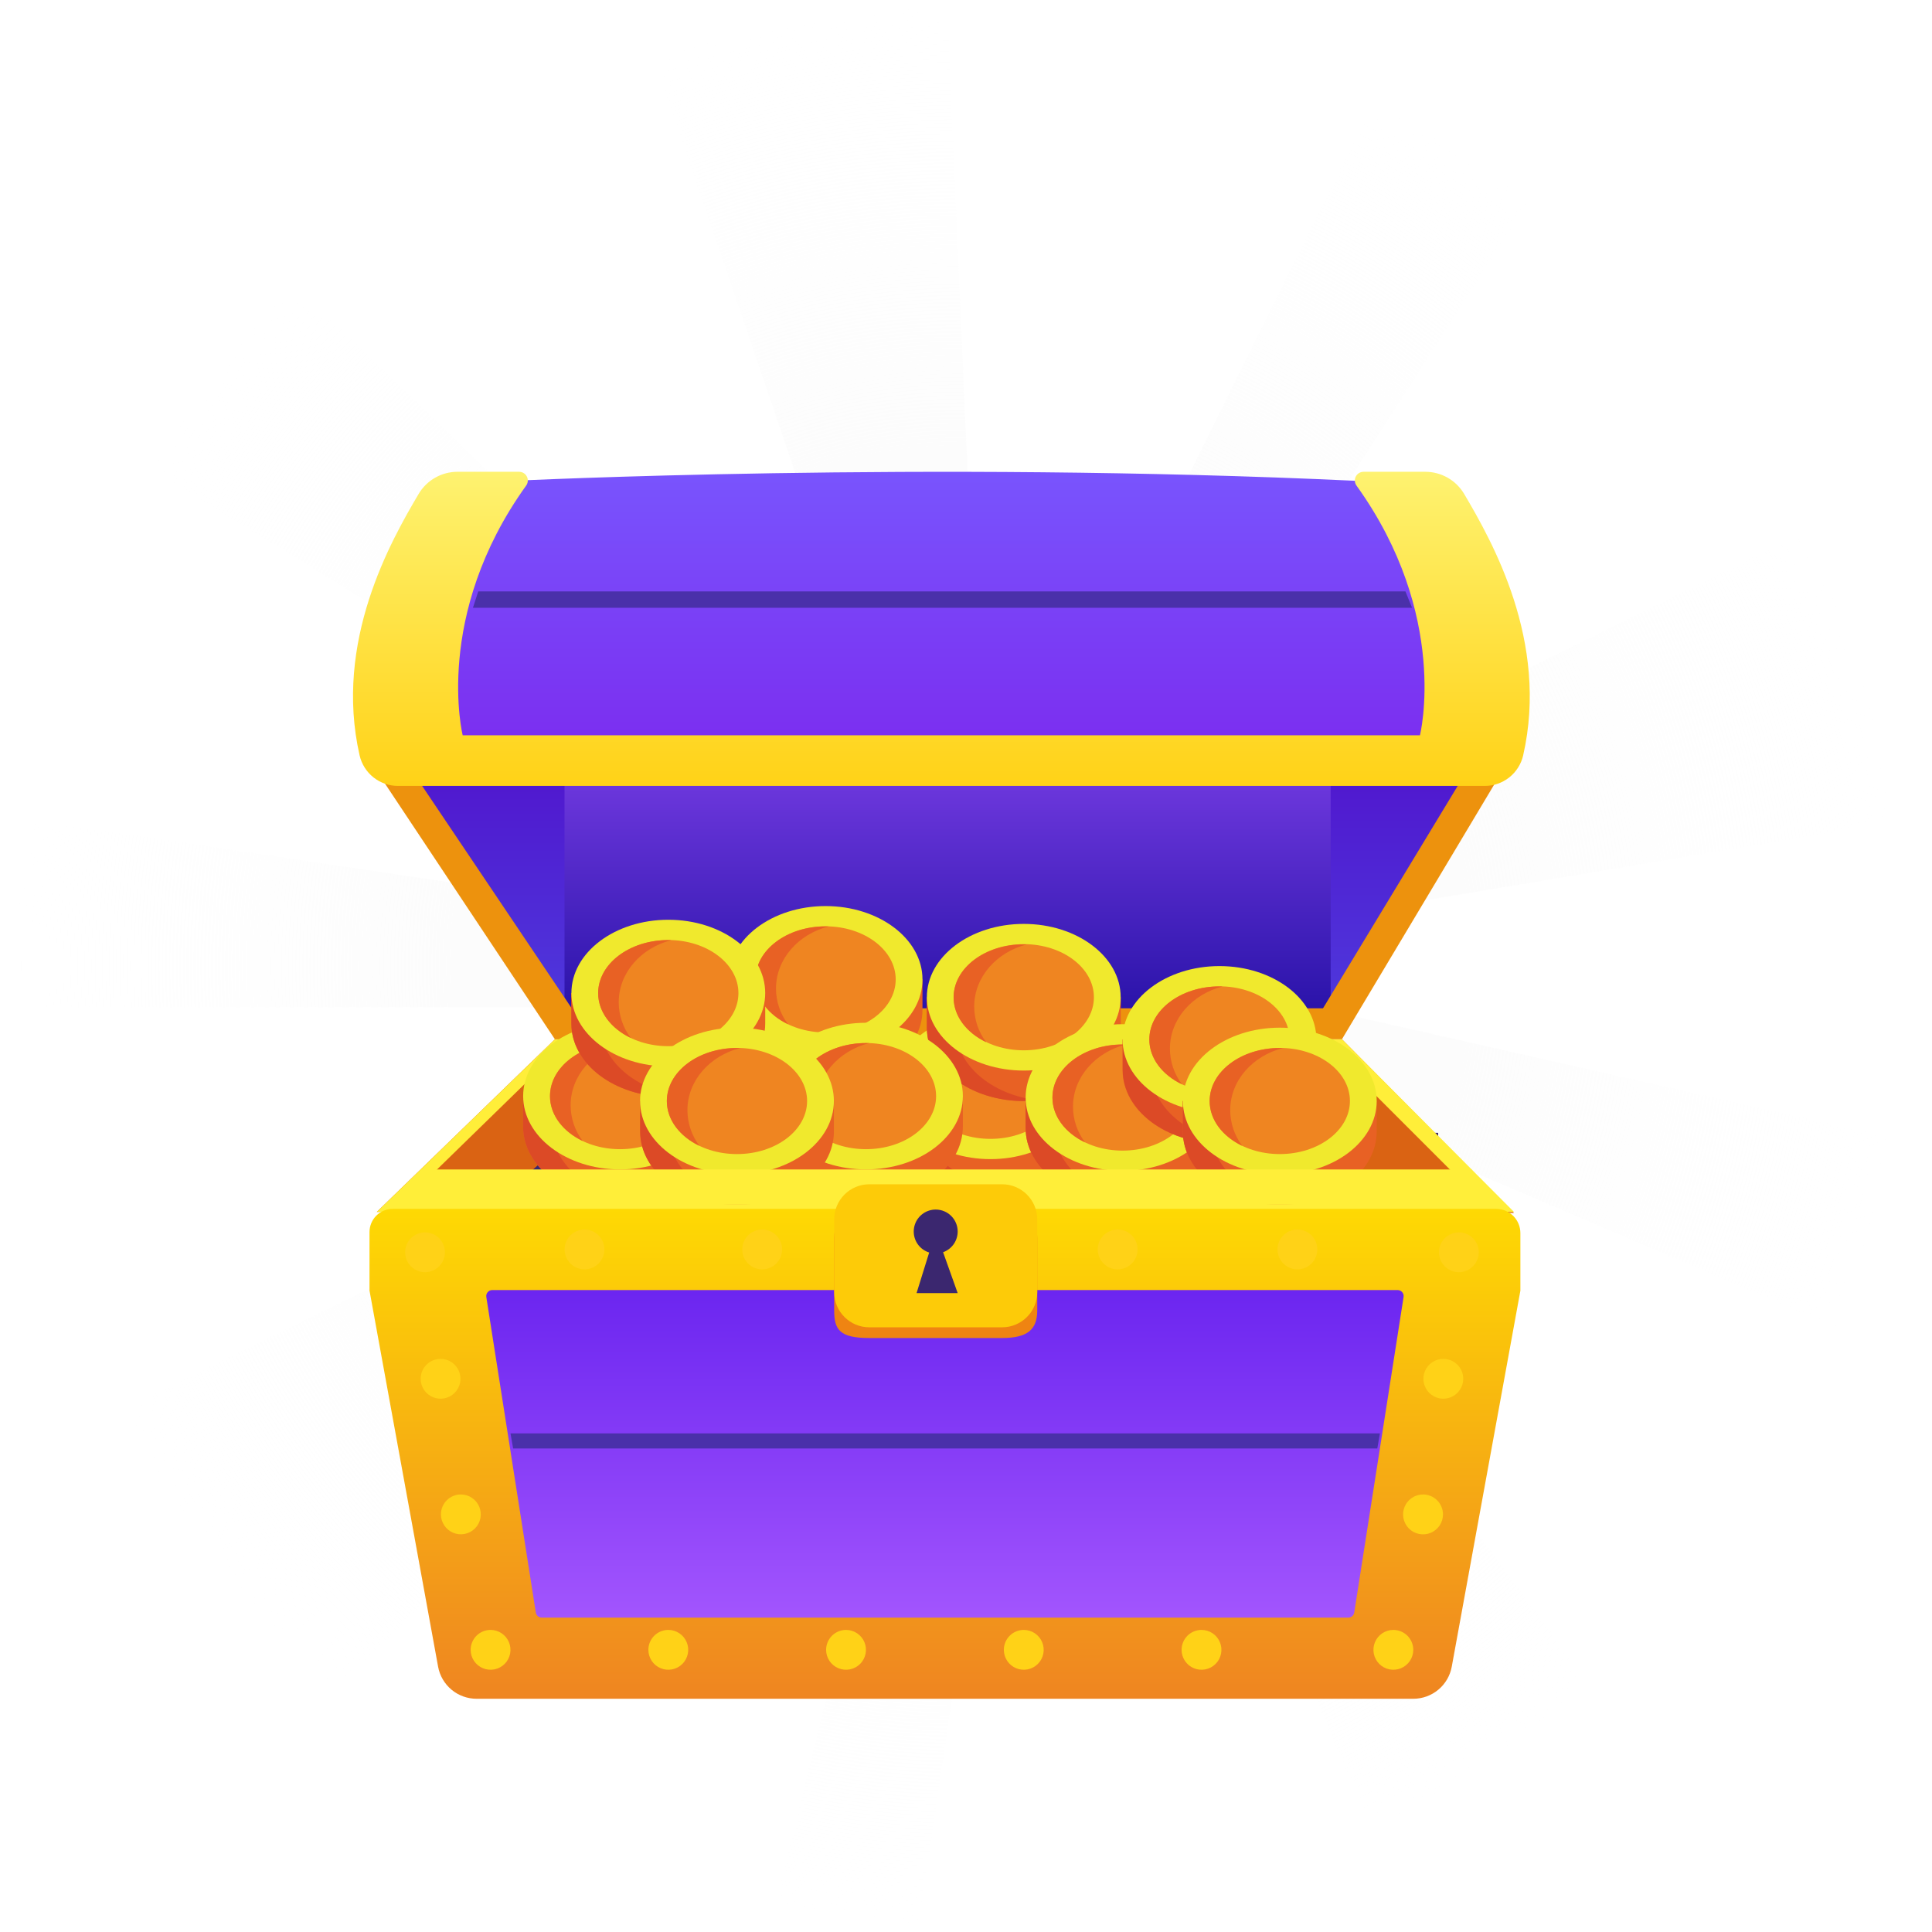 <svg width="152" height="152" viewBox="0 0 152 152" fill="none" xmlns="http://www.w3.org/2000/svg">
<path fill-rule="evenodd" clip-rule="evenodd" d="M22.683 21.857L74.454 72.035L51.28 4.111C51.628 3.991 51.977 3.874 52.327 3.759L69.02 0.305C70.826 0.14 72.65 0.037 74.49 0L77.551 69.633L108.468 7.216C112.894 9.304 117.086 11.807 120.994 14.673L85.662 69.633L143.603 41.049C147.321 48.212 149.934 56.042 151.214 64.312L85.662 75.237L150.838 89.98C149.857 95.277 148.327 100.381 146.309 105.232L85.662 79.24L125.814 133.563C120.544 138.127 114.639 141.978 108.251 144.967L82.46 82.443L72.184 152C69.264 151.854 66.386 151.542 63.562 151.075L60.844 150.493L77.656 82.443L26.007 133.31C18.961 127.147 13.063 119.706 8.674 111.347L74.454 79.24H0.066C0.022 78.179 0 77.112 0 76.04C0 72.042 0.309 68.115 0.903 64.283L74.454 75.237L11.11 36.439C14.366 31.111 18.259 26.215 22.683 21.857Z" fill="url(#paint0_radial_22_199)" fill-opacity="0.5"/>
<g filter="url(#filter0_d_22_199)">
<path d="M30.467 56.667L44.414 77.459H104.69L117.007 56.037L30.467 56.667Z" fill="url(#paint1_linear_22_199)"/>
<path d="M104.692 46.308H44.414V77.459H104.692V46.308Z" fill="url(#paint2_linear_22_199)"/>
<path d="M43.655 78.677L29.872 57.937H32.668L46.618 78.677H43.655Z" fill="#ED920D"/>
<path d="M105.577 78.676L118.424 57.188H115.627L102.614 78.676H105.577Z" fill="#ED920D"/>
<path d="M104.693 76.242H43.656V78.674H104.693V76.242Z" fill="#ED920D"/>
<path d="M113.147 86.04H36.911V93.685H113.147V86.04Z" fill="#3B276F"/>
<path d="M40.395 34.743C40.395 34.743 72.707 33.148 106.692 34.743L111.189 35.695L113.765 56.843L31.113 56.206L34.935 36.651L40.395 34.743Z" fill="url(#paint3_linear_22_199)"/>
<path d="M29.644 92.263L43.656 78.677V87.392L38.467 92.023L29.644 92.263Z" fill="#DA6313"/>
<path d="M119.114 92.351L105.578 78.677L105.58 87.392L110.23 92.023L119.114 92.351Z" fill="#DA6313"/>
<path d="M105.58 78.677H43.656V87.395H105.58V78.677Z" fill="#DA5917"/>
<path d="M115.192 35.773C114.877 35.242 114.429 34.801 113.893 34.496C113.356 34.191 112.749 34.031 112.131 34.032H107.278C107.152 34.032 107.028 34.067 106.92 34.132C106.813 34.198 106.726 34.292 106.668 34.404C106.611 34.516 106.585 34.642 106.594 34.768C106.604 34.893 106.648 35.014 106.721 35.116C114.074 45.342 111.715 54.762 111.715 54.762H36.402C36.402 54.762 34.053 45.338 41.396 35.116C41.47 35.014 41.514 34.893 41.523 34.767C41.532 34.641 41.507 34.515 41.449 34.403C41.391 34.291 41.303 34.197 41.196 34.131C41.088 34.066 40.964 34.032 40.837 34.032H35.996C35.379 34.031 34.772 34.191 34.236 34.496C33.699 34.802 33.252 35.242 32.937 35.773C30.75 39.473 26.25 47.378 28.293 56.348C28.45 57.032 28.836 57.641 29.385 58.077C29.935 58.513 30.616 58.748 31.318 58.745H116.812C117.513 58.748 118.194 58.511 118.743 58.075C119.292 57.639 119.677 57.029 119.834 56.346C121.879 47.378 117.378 39.483 115.192 35.773Z" fill="url(#paint4_linear_22_199)"/>
<path d="M105.58 78.677H43.656L29.644 92.263H119.114L105.58 78.677ZM45.865 79.535H102.683C103.969 79.538 105.2 80.051 106.108 80.962L115.34 90.196C115.436 90.292 115.501 90.413 115.529 90.546C115.556 90.678 115.543 90.816 115.492 90.942C115.442 91.067 115.355 91.175 115.243 91.251C115.131 91.328 114.999 91.369 114.864 91.371H34.032C33.857 91.37 33.687 91.318 33.542 91.22C33.398 91.123 33.285 90.984 33.219 90.823C33.154 90.661 33.138 90.484 33.173 90.313C33.208 90.142 33.294 89.986 33.418 89.863L42.662 80.848C43.518 80.01 44.667 79.538 45.865 79.535Z" fill="#FFEE39"/>
<path d="M111.19 94.796H34.954V126.953H111.19V94.796Z" fill="url(#paint5_linear_22_199)"/>
<path d="M117.718 92.022H30.893C30.653 92.022 30.416 92.07 30.195 92.161C29.974 92.253 29.774 92.387 29.605 92.556C29.435 92.725 29.301 92.926 29.21 93.147C29.118 93.368 29.071 93.605 29.071 93.844V98.362C29.067 98.392 29.067 98.421 29.071 98.451L34.467 128.039C34.596 128.75 34.972 129.392 35.527 129.854C36.082 130.315 36.782 130.567 37.504 130.565H111.19C111.911 130.565 112.608 130.312 113.161 129.85C113.715 129.389 114.088 128.748 114.217 128.039L119.616 98.46C119.618 98.431 119.618 98.401 119.616 98.372V93.927C119.616 93.423 119.417 92.939 119.061 92.582C118.705 92.225 118.222 92.024 117.718 92.022ZM106.065 124.182H42.629C42.513 124.183 42.4 124.141 42.312 124.065C42.225 123.989 42.168 123.883 42.153 123.768L38.263 98.971C38.249 98.902 38.252 98.831 38.27 98.762C38.288 98.694 38.321 98.63 38.366 98.576C38.412 98.523 38.469 98.479 38.533 98.45C38.597 98.421 38.667 98.406 38.738 98.408H109.949C110.019 98.406 110.089 98.421 110.154 98.45C110.218 98.479 110.275 98.523 110.32 98.576C110.366 98.63 110.399 98.694 110.417 98.762C110.435 98.831 110.437 98.902 110.424 98.971L106.546 123.768C106.53 123.884 106.473 123.99 106.384 124.067C106.296 124.143 106.182 124.184 106.065 124.182Z" fill="url(#paint6_linear_22_199)"/>
<path d="M111.19 126.715C111.19 127.024 111.098 127.327 110.925 127.585C110.753 127.843 110.508 128.044 110.222 128.162C109.936 128.281 109.621 128.312 109.317 128.252C109.013 128.191 108.733 128.042 108.514 127.823C108.295 127.604 108.146 127.324 108.085 127.02C108.025 126.716 108.056 126.401 108.174 126.115C108.293 125.828 108.494 125.584 108.752 125.411C109.009 125.239 109.312 125.147 109.622 125.147C109.828 125.147 110.032 125.188 110.222 125.267C110.412 125.345 110.585 125.461 110.731 125.606C110.876 125.752 110.991 125.925 111.07 126.115C111.149 126.305 111.19 126.509 111.19 126.715Z" fill="#FFD217"/>
<path d="M113.527 116.058C113.527 116.369 113.436 116.672 113.264 116.931C113.091 117.189 112.846 117.391 112.56 117.51C112.273 117.629 111.957 117.661 111.653 117.6C111.348 117.54 111.068 117.391 110.848 117.171C110.629 116.952 110.479 116.672 110.418 116.368C110.357 116.063 110.388 115.747 110.507 115.46C110.626 115.174 110.827 114.928 111.085 114.756C111.343 114.583 111.647 114.491 111.957 114.491C112.373 114.491 112.772 114.656 113.066 114.95C113.361 115.244 113.526 115.642 113.527 116.058Z" fill="#FFD217"/>
<path d="M115.121 105.39C115.121 105.7 115.029 106.003 114.857 106.26C114.685 106.518 114.44 106.719 114.153 106.838C113.867 106.956 113.552 106.987 113.248 106.927C112.944 106.866 112.665 106.717 112.446 106.498C112.226 106.279 112.077 105.999 112.017 105.695C111.956 105.391 111.987 105.076 112.106 104.79C112.224 104.504 112.425 104.259 112.683 104.087C112.941 103.914 113.244 103.823 113.554 103.823C113.969 103.823 114.368 103.988 114.662 104.282C114.956 104.575 115.121 104.974 115.121 105.39Z" fill="#FFD217"/>
<path d="M116.343 95.438C116.343 95.748 116.251 96.051 116.079 96.308C115.907 96.566 115.662 96.767 115.376 96.886C115.089 97.004 114.774 97.035 114.47 96.975C114.166 96.914 113.887 96.765 113.668 96.546C113.448 96.327 113.299 96.047 113.239 95.743C113.178 95.439 113.209 95.124 113.328 94.838C113.447 94.552 113.647 94.307 113.905 94.135C114.163 93.963 114.466 93.871 114.776 93.871C115.191 93.871 115.59 94.036 115.884 94.33C116.178 94.624 116.343 95.022 116.343 95.438Z" fill="#FFD217"/>
<path d="M37.028 126.715C37.028 127.024 37.119 127.327 37.292 127.585C37.464 127.843 37.709 128.044 37.995 128.162C38.281 128.281 38.596 128.312 38.9 128.252C39.204 128.191 39.484 128.042 39.703 127.823C39.922 127.604 40.071 127.324 40.132 127.02C40.192 126.716 40.161 126.401 40.042 126.115C39.924 125.828 39.723 125.584 39.465 125.411C39.208 125.239 38.905 125.147 38.595 125.147C38.179 125.147 37.78 125.312 37.486 125.606C37.193 125.9 37.028 126.299 37.028 126.715Z" fill="#FFD217"/>
<path d="M51.011 126.715C51.011 127.024 51.103 127.327 51.275 127.585C51.447 127.843 51.692 128.044 51.978 128.162C52.265 128.281 52.58 128.312 52.884 128.252C53.188 128.191 53.467 128.042 53.686 127.823C53.905 127.604 54.055 127.324 54.115 127.02C54.176 126.716 54.145 126.401 54.026 126.115C53.907 125.828 53.706 125.584 53.449 125.411C53.191 125.239 52.888 125.147 52.578 125.147C52.372 125.147 52.169 125.188 51.978 125.267C51.788 125.345 51.615 125.461 51.47 125.606C51.324 125.752 51.209 125.925 51.13 126.115C51.051 126.305 51.011 126.509 51.011 126.715Z" fill="#FFD217"/>
<path d="M64.994 126.715C64.994 127.024 65.086 127.327 65.258 127.585C65.431 127.843 65.675 128.044 65.962 128.162C66.248 128.281 66.563 128.312 66.867 128.252C67.171 128.191 67.451 128.042 67.67 127.823C67.889 127.604 68.038 127.324 68.099 127.02C68.159 126.716 68.128 126.401 68.01 126.115C67.891 125.828 67.69 125.584 67.432 125.411C67.174 125.239 66.871 125.147 66.562 125.147C66.356 125.147 66.152 125.188 65.962 125.267C65.772 125.345 65.599 125.461 65.453 125.606C65.308 125.752 65.192 125.925 65.114 126.115C65.035 126.305 64.994 126.509 64.994 126.715Z" fill="#FFD217"/>
<path d="M78.978 126.715C78.978 127.024 79.07 127.327 79.242 127.585C79.414 127.843 79.659 128.044 79.945 128.162C80.232 128.281 80.547 128.312 80.851 128.252C81.155 128.191 81.434 128.042 81.653 127.823C81.872 127.604 82.022 127.324 82.082 127.02C82.142 126.716 82.112 126.401 81.993 126.115C81.874 125.828 81.673 125.584 81.416 125.411C81.158 125.239 80.855 125.147 80.545 125.147C80.339 125.147 80.135 125.188 79.945 125.267C79.755 125.345 79.582 125.461 79.437 125.606C79.291 125.752 79.176 125.925 79.097 126.115C79.018 126.305 78.978 126.509 78.978 126.715Z" fill="#FFD217"/>
<path d="M92.961 126.715C92.961 127.024 93.053 127.327 93.225 127.585C93.397 127.843 93.642 128.044 93.929 128.162C94.215 128.281 94.53 128.312 94.834 128.252C95.138 128.191 95.417 128.042 95.636 127.823C95.856 127.604 96.005 127.324 96.065 127.02C96.126 126.716 96.095 126.401 95.976 126.115C95.858 125.828 95.657 125.584 95.399 125.411C95.141 125.239 94.838 125.147 94.528 125.147C94.323 125.147 94.119 125.188 93.929 125.267C93.739 125.345 93.566 125.461 93.42 125.606C93.275 125.752 93.159 125.925 93.081 126.115C93.002 126.305 92.961 126.509 92.961 126.715Z" fill="#FFD217"/>
<path d="M44.419 95.214C44.419 95.524 44.51 95.827 44.683 96.085C44.855 96.342 45.099 96.543 45.386 96.662C45.672 96.781 45.987 96.812 46.291 96.751C46.595 96.691 46.875 96.541 47.094 96.322C47.313 96.103 47.462 95.824 47.523 95.52C47.583 95.216 47.552 94.901 47.434 94.614C47.315 94.328 47.114 94.083 46.856 93.911C46.599 93.739 46.296 93.647 45.986 93.647C45.57 93.647 45.171 93.812 44.877 94.106C44.584 94.4 44.419 94.798 44.419 95.214Z" fill="#FFD217"/>
<path d="M59.965 96.781C60.83 96.781 61.532 96.08 61.532 95.214C61.532 94.349 60.83 93.647 59.965 93.647C59.099 93.647 58.398 94.349 58.398 95.214C58.398 96.08 59.099 96.781 59.965 96.781Z" fill="#FFD217"/>
<path d="M87.931 96.781C88.797 96.781 89.499 96.08 89.499 95.214C89.499 94.349 88.797 93.647 87.931 93.647C87.066 93.647 86.364 94.349 86.364 95.214C86.364 96.08 87.066 96.781 87.931 96.781Z" fill="#FFD217"/>
<path d="M100.507 95.214C100.507 95.524 100.599 95.827 100.772 96.085C100.944 96.342 101.189 96.543 101.475 96.662C101.761 96.781 102.076 96.812 102.38 96.751C102.684 96.691 102.964 96.541 103.183 96.322C103.402 96.103 103.551 95.824 103.612 95.52C103.672 95.216 103.641 94.901 103.523 94.614C103.404 94.328 103.203 94.083 102.945 93.911C102.688 93.739 102.385 93.647 102.075 93.647C101.659 93.647 101.26 93.812 100.966 94.106C100.673 94.4 100.507 94.798 100.507 95.214Z" fill="#FFD217"/>
<path d="M34.69 116.058C34.69 116.368 34.782 116.671 34.954 116.929C35.127 117.187 35.371 117.387 35.658 117.506C35.944 117.625 36.259 117.656 36.563 117.595C36.867 117.535 37.147 117.386 37.366 117.166C37.585 116.947 37.734 116.668 37.795 116.364C37.855 116.06 37.824 115.745 37.705 115.458C37.587 115.172 37.386 114.927 37.128 114.755C36.87 114.583 36.568 114.491 36.258 114.491C35.842 114.491 35.443 114.656 35.149 114.95C34.855 115.244 34.69 115.643 34.69 116.058Z" fill="#FFD217"/>
<path d="M33.095 105.39C33.095 105.7 33.187 106.003 33.359 106.26C33.531 106.518 33.776 106.719 34.062 106.838C34.348 106.956 34.663 106.987 34.968 106.927C35.272 106.866 35.551 106.717 35.77 106.498C35.989 106.279 36.138 105.999 36.199 105.695C36.259 105.391 36.228 105.076 36.11 104.79C35.991 104.504 35.79 104.259 35.532 104.087C35.275 103.914 34.972 103.823 34.662 103.823C34.246 103.823 33.847 103.988 33.554 104.282C33.26 104.575 33.095 104.974 33.095 105.39Z" fill="#FFD217"/>
<path d="M31.873 95.438C31.873 95.748 31.965 96.051 32.137 96.308C32.309 96.566 32.554 96.767 32.84 96.886C33.126 97.004 33.441 97.035 33.745 96.975C34.05 96.914 34.329 96.765 34.548 96.546C34.767 96.327 34.916 96.047 34.977 95.743C35.037 95.439 35.006 95.124 34.888 94.838C34.769 94.552 34.568 94.307 34.31 94.135C34.053 93.963 33.75 93.871 33.44 93.871C33.024 93.871 32.626 94.036 32.332 94.33C32.038 94.624 31.873 95.022 31.873 95.438Z" fill="#FFD217"/>
<path d="M108.359 110.874H40.371L40.162 109.687H108.566L108.359 110.874Z" fill="#4A30AA"/>
<path d="M111.094 44.733H37.208L37.627 43.442H110.573L111.094 44.733Z" fill="#4A30AA"/>
<path d="M70.235 78.691V76.296H69.548C68.359 74.305 65.691 72.921 62.609 72.921C59.527 72.921 56.873 74.305 55.672 76.296H54.984V78.691C54.984 81.877 58.399 84.46 62.609 84.46C66.818 84.46 70.235 81.877 70.235 78.691Z" fill="#E86124"/>
<path d="M57.236 78.691V76.296H57.924C58.977 74.552 61.144 73.275 63.736 72.985C63.362 72.942 62.985 72.921 62.609 72.921C59.517 72.921 56.873 74.305 55.672 76.296H54.984V78.691C54.984 81.877 58.399 84.46 62.609 84.46C62.985 84.46 63.361 84.439 63.736 84.398C60.059 83.984 57.236 81.587 57.236 78.691Z" fill="#DC4A26"/>
<path d="M62.609 82.065C66.819 82.065 70.233 79.482 70.233 76.296C70.233 73.11 66.819 70.527 62.609 70.527C58.398 70.527 54.984 73.11 54.984 76.296C54.984 79.482 58.398 82.065 62.609 82.065Z" fill="#F0E92D"/>
<path d="M62.61 80.472C65.657 80.472 68.127 78.603 68.127 76.296C68.127 73.99 65.657 72.12 62.61 72.12C59.563 72.12 57.093 73.99 57.093 76.296C57.093 78.603 59.563 80.472 62.61 80.472Z" fill="#EF8521"/>
<path d="M58.712 77.019C58.712 74.695 60.467 72.738 62.862 72.127C62.779 72.127 62.695 72.127 62.61 72.127C59.563 72.127 57.093 73.996 57.093 76.301C57.093 77.784 58.117 79.088 59.658 79.827C59.047 79.018 58.715 78.033 58.712 77.019Z" fill="#E86124"/>
<path d="M85.56 84.734V82.339H84.876C83.658 80.346 81.006 78.96 77.924 78.96C74.842 78.96 72.188 80.341 70.985 82.334H70.3V84.729C70.3 87.913 73.713 90.496 77.924 90.496C82.136 90.496 85.56 87.918 85.56 84.734Z" fill="#E86124"/>
<path d="M72.552 84.734V82.339H73.239C74.293 80.593 76.459 79.316 79.051 79.026C78.677 78.985 78.301 78.964 77.924 78.964C74.833 78.964 72.188 80.346 70.985 82.339H70.3V84.734C70.3 87.918 73.713 90.501 77.924 90.501C78.301 90.501 78.677 90.48 79.051 90.439C75.375 90.027 72.552 87.63 72.552 84.734Z" fill="#DC4A26"/>
<path d="M77.924 88.108C82.135 88.108 85.549 85.525 85.549 82.338C85.549 79.152 82.135 76.569 77.924 76.569C73.713 76.569 70.3 79.152 70.3 82.338C70.3 85.525 73.713 88.108 77.924 88.108Z" fill="#F0E92D"/>
<path d="M77.925 86.515C80.972 86.515 83.442 84.645 83.442 82.339C83.442 80.032 80.972 78.163 77.925 78.163C74.878 78.163 72.408 80.032 72.408 82.339C72.408 84.645 74.878 86.515 77.925 86.515Z" fill="#EF8521"/>
<path d="M74.028 83.062C74.028 80.736 75.78 78.781 78.177 78.168H77.925C74.879 78.168 72.408 80.037 72.408 82.344C72.408 83.828 73.43 85.129 74.974 85.868C74.362 85.061 74.03 84.075 74.028 83.062Z" fill="#E86124"/>
<path d="M88.177 77.771V75.371H87.49C86.289 73.381 83.635 71.997 80.553 71.997C77.471 71.997 74.817 73.381 73.614 75.371H72.926V77.771C72.926 80.957 76.341 83.54 80.553 83.54C84.765 83.54 88.177 80.953 88.177 77.771Z" fill="#E86124"/>
<path d="M75.173 77.771V75.371H75.861C76.912 73.628 79.078 72.351 81.67 72.061C81.297 72.018 80.921 71.996 80.546 71.997C77.454 71.997 74.809 73.381 73.606 75.371H72.919V77.771C72.919 80.957 76.334 83.54 80.546 83.54C80.921 83.54 81.297 83.519 81.67 83.478C77.994 83.06 75.173 80.663 75.173 77.771Z" fill="#DC4A26"/>
<path d="M80.545 81.14C84.755 81.14 88.169 78.557 88.169 75.371C88.169 72.185 84.755 69.602 80.545 69.602C76.334 69.602 72.92 72.185 72.92 75.371C72.92 78.557 76.334 81.14 80.545 81.14Z" fill="#F0E92D"/>
<path d="M80.546 79.547C83.593 79.547 86.063 77.677 86.063 75.371C86.063 73.065 83.593 71.195 80.546 71.195C77.499 71.195 75.028 73.065 75.028 75.371C75.028 77.677 77.499 79.547 80.546 79.547Z" fill="#EF8521"/>
<path d="M76.645 76.106C76.645 73.78 78.4 71.825 80.797 71.212C80.714 71.212 80.628 71.212 80.545 71.212C77.496 71.212 75.025 73.081 75.025 75.385C75.025 76.869 76.05 78.172 77.591 78.912C76.98 78.104 76.648 77.119 76.645 76.106Z" fill="#E86124"/>
<path d="M72.576 76.362V73.965H71.891C70.688 71.975 68.034 70.591 64.952 70.591C61.87 70.591 59.216 71.975 58.012 73.965H57.328V76.36C57.328 79.547 60.74 82.129 64.952 82.129C69.163 82.129 72.576 79.549 72.576 76.362Z" fill="#E86124"/>
<path d="M59.58 76.362V73.965H60.267C61.318 72.222 63.487 70.943 66.079 70.653C65.705 70.612 65.328 70.591 64.952 70.591C61.86 70.591 59.216 71.975 58.012 73.965H57.328V76.36C57.328 79.547 60.74 82.129 64.952 82.129C65.329 82.13 65.705 82.108 66.079 82.065C62.402 81.656 59.58 79.259 59.58 76.362Z" fill="#DC4A26"/>
<path d="M64.952 79.737C69.163 79.737 72.576 77.154 72.576 73.968C72.576 70.782 69.163 68.199 64.952 68.199C60.741 68.199 57.328 70.782 57.328 73.968C57.328 77.154 60.741 79.737 64.952 79.737Z" fill="#F0E92D"/>
<path d="M64.951 78.144C67.998 78.144 70.469 76.274 70.469 73.968C70.469 71.662 67.998 69.792 64.951 69.792C61.904 69.792 59.434 71.662 59.434 73.968C59.434 76.274 61.904 78.144 64.951 78.144Z" fill="#EF8521"/>
<path d="M61.051 74.691C61.051 72.365 62.806 70.41 65.203 69.797H64.951C61.903 69.797 59.434 71.666 59.434 73.973C59.434 75.457 60.457 76.757 62 77.499C61.387 76.691 61.054 75.705 61.051 74.691Z" fill="#E86124"/>
<path d="M75.753 85.544V83.15H75.066C73.877 81.159 71.211 79.775 68.129 79.775C65.047 79.775 62.393 81.159 61.19 83.15H60.502V85.544C60.502 88.729 63.92 91.326 68.129 91.326C72.338 91.326 75.753 88.729 75.753 85.544Z" fill="#E86124"/>
<path d="M62.758 85.544V83.15H63.445C64.498 81.406 66.665 80.127 69.257 79.837C68.883 79.796 68.508 79.775 68.132 79.775C65.041 79.775 62.396 81.159 61.193 83.15H60.505V85.544C60.503 88.729 63.92 91.326 68.13 91.326C68.506 91.325 68.881 91.303 69.255 91.261C65.585 90.85 62.758 88.441 62.758 85.544Z" fill="#DC4A26"/>
<path d="M68.13 88.919C72.341 88.919 75.754 86.336 75.754 83.15C75.754 79.964 72.341 77.381 68.13 77.381C63.919 77.381 60.505 79.964 60.505 83.15C60.505 86.336 63.919 88.919 68.13 88.919Z" fill="#F0E92D"/>
<path d="M68.129 87.326C71.176 87.326 73.647 85.456 73.647 83.15C73.647 80.844 71.176 78.974 68.129 78.974C65.082 78.974 62.612 80.844 62.612 83.15C62.612 85.456 65.082 87.326 68.129 87.326Z" fill="#EF8521"/>
<path d="M64.228 83.873C64.228 81.547 65.984 79.592 68.381 78.978H68.129C65.08 78.978 62.609 80.848 62.609 83.154C62.609 84.638 63.634 85.939 65.175 86.681C64.564 85.872 64.232 84.887 64.228 83.873Z" fill="#E86124"/>
<path d="M95.941 85.659V83.262H95.256C94.053 81.271 91.399 79.889 88.317 79.889C85.235 79.889 82.581 81.271 81.377 83.262H80.692V85.659C80.692 88.843 84.105 91.426 88.317 91.426C92.528 91.426 95.941 88.843 95.941 85.659Z" fill="#E86124"/>
<path d="M82.945 85.659V83.262H83.632C84.685 81.518 86.852 80.241 89.444 79.951C89.07 79.91 88.693 79.889 88.317 79.889C85.225 79.889 82.581 81.271 81.377 83.262H80.692V85.659C80.692 88.843 84.105 91.426 88.317 91.426C88.693 91.426 89.07 91.405 89.444 91.364C85.767 90.953 82.945 88.555 82.945 85.659Z" fill="#DC4A26"/>
<path d="M88.317 89.031C92.528 89.031 95.941 86.448 95.941 83.261C95.941 80.075 92.528 77.492 88.317 77.492C84.106 77.492 80.692 80.075 80.692 83.261C80.692 86.448 84.106 89.031 88.317 89.031Z" fill="#F0E92D"/>
<path d="M88.318 87.438C91.365 87.438 93.835 85.568 93.835 83.262C93.835 80.955 91.365 79.086 88.318 79.086C85.271 79.086 82.801 80.955 82.801 83.262C82.801 85.568 85.271 87.438 88.318 87.438Z" fill="#EF8521"/>
<path d="M84.418 83.987C84.418 81.661 86.173 79.706 88.57 79.092H88.318C85.272 79.092 82.801 80.962 82.801 83.266C82.801 84.752 83.823 86.053 85.367 86.793C84.754 85.985 84.421 85 84.418 83.987Z" fill="#E86124"/>
<path d="M103.568 81.085V78.691H102.881C101.68 76.7 99.023 75.316 95.941 75.316C92.859 75.316 90.205 76.7 89.004 78.691H88.317V81.085C88.317 84.272 91.732 86.855 95.941 86.855C100.151 86.855 103.568 84.272 103.568 81.085Z" fill="#E86124"/>
<path d="M90.569 81.085V78.691H91.269C92.322 76.948 94.489 75.671 97.081 75.38C96.707 75.337 96.33 75.316 95.954 75.316C92.862 75.316 90.218 76.7 89.016 78.691H88.329V81.085C88.329 84.272 91.744 86.855 95.954 86.855C96.33 86.855 96.706 86.834 97.081 86.793C93.392 86.379 90.569 83.982 90.569 81.085Z" fill="#DC4A26"/>
<path d="M95.941 84.46C100.152 84.46 103.566 81.877 103.566 78.691C103.566 75.504 100.152 72.921 95.941 72.921C91.731 72.921 88.317 75.504 88.317 78.691C88.317 81.877 91.731 84.46 95.941 84.46Z" fill="#F0E92D"/>
<path d="M95.941 82.867C98.988 82.867 101.458 80.997 101.458 78.691C101.458 76.384 98.988 74.514 95.941 74.514C92.894 74.514 90.424 76.384 90.424 78.691C90.424 80.997 92.894 82.867 95.941 82.867Z" fill="#EF8521"/>
<path d="M92.043 79.416C92.043 77.091 93.798 75.136 96.193 74.522C96.11 74.522 96.027 74.522 95.941 74.522C92.895 74.522 90.424 76.391 90.424 78.696C90.424 80.18 91.449 81.483 92.99 82.222C92.379 81.414 92.046 80.43 92.043 79.416Z" fill="#E86124"/>
<path d="M56.407 85.544V83.15H55.72C54.531 81.159 51.865 79.775 48.783 79.775C45.701 79.775 43.047 81.159 41.843 83.15H41.156V85.544C41.156 88.729 44.571 91.314 48.783 91.314C52.994 91.314 56.407 88.729 56.407 85.544Z" fill="#E86124"/>
<path d="M43.411 85.544V83.15H44.096C45.149 81.406 47.316 80.127 49.908 79.837C49.534 79.796 49.159 79.775 48.783 79.775C45.691 79.775 43.047 81.159 41.843 83.15H41.156V85.544C41.156 88.729 44.571 91.314 48.783 91.314C49.159 91.313 49.534 91.291 49.908 91.249C46.231 90.85 43.411 88.441 43.411 85.544Z" fill="#DC4A26"/>
<path d="M48.783 88.919C52.994 88.919 56.408 86.336 56.408 83.15C56.408 79.964 52.994 77.381 48.783 77.381C44.573 77.381 41.159 79.964 41.159 83.15C41.159 86.336 44.573 88.919 48.783 88.919Z" fill="#F0E92D"/>
<path d="M48.783 87.326C51.83 87.326 54.3 85.456 54.3 83.15C54.3 80.844 51.83 78.974 48.783 78.974C45.736 78.974 43.266 80.844 43.266 83.15C43.266 85.456 45.736 87.326 48.783 87.326Z" fill="#EF8521"/>
<path d="M44.894 83.873C44.894 81.547 46.649 79.592 49.047 78.978H48.794C45.746 78.978 43.275 80.848 43.275 83.154C43.275 84.638 44.3 85.939 45.841 86.681C45.23 85.872 44.898 84.887 44.894 83.873Z" fill="#E86124"/>
<path d="M60.203 77.44V75.045H59.516C58.315 73.055 55.661 71.67 52.579 71.67C49.496 71.67 46.84 73.055 45.639 75.045H44.952V77.44C44.952 80.626 48.367 83.209 52.579 83.209C56.79 83.209 60.203 80.624 60.203 77.44Z" fill="#E86124"/>
<path d="M47.206 77.44V75.045H47.891C48.945 73.302 51.111 72.022 53.703 71.732C53.33 71.691 52.954 71.67 52.579 71.67C49.487 71.67 46.84 73.055 45.639 75.045H44.952V77.44C44.952 80.626 48.367 83.209 52.579 83.209C52.954 83.21 53.33 83.188 53.703 83.145C50.027 82.734 47.206 80.336 47.206 77.44Z" fill="#DC4A26"/>
<path d="M52.579 80.815C56.79 80.815 60.203 78.232 60.203 75.045C60.203 71.859 56.79 69.276 52.579 69.276C48.368 69.276 44.955 71.859 44.955 75.045C44.955 78.232 48.368 80.815 52.579 80.815Z" fill="#F0E92D"/>
<path d="M52.579 79.222C55.626 79.222 58.096 77.352 58.096 75.046C58.096 72.739 55.626 70.87 52.579 70.87C49.532 70.87 47.062 72.739 47.062 75.046C47.062 77.352 49.532 79.222 52.579 79.222Z" fill="#EF8521"/>
<path d="M48.678 75.768C48.678 73.442 50.433 71.488 52.83 70.874H52.578C49.529 70.874 47.059 72.743 47.059 75.05C47.059 76.534 48.084 77.835 49.624 78.577C49.013 77.768 48.681 76.782 48.678 75.768Z" fill="#E86124"/>
<path d="M65.608 85.93V83.535H64.921C63.718 81.545 61.064 80.161 57.982 80.161C54.9 80.161 52.246 81.545 51.045 83.535H50.364V85.93C50.364 89.117 53.779 91.699 57.989 91.699C62.198 91.699 65.608 89.117 65.608 85.93Z" fill="#E86124"/>
<path d="M52.609 85.93V83.535H53.297C54.35 81.792 56.517 80.515 59.109 80.225C58.735 80.182 58.358 80.16 57.982 80.161C54.89 80.161 52.246 81.545 51.045 83.535H50.364V85.93C50.364 89.117 53.779 91.699 57.989 91.699C58.365 91.699 58.742 91.679 59.116 91.638C55.432 91.224 52.609 88.826 52.609 85.93Z" fill="#DC4A26"/>
<path d="M57.981 89.304C62.192 89.304 65.606 86.721 65.606 83.535C65.606 80.349 62.192 77.766 57.981 77.766C53.77 77.766 50.357 80.349 50.357 83.535C50.357 86.721 53.77 89.304 57.981 89.304Z" fill="#F0E92D"/>
<path d="M57.981 87.711C61.028 87.711 63.498 85.841 63.498 83.535C63.498 81.229 61.028 79.359 57.981 79.359C54.934 79.359 52.464 81.229 52.464 83.535C52.464 85.841 54.934 87.711 57.981 87.711Z" fill="#EF8521"/>
<path d="M54.083 84.258C54.083 81.935 55.838 79.978 58.233 79.367C58.15 79.367 58.066 79.367 57.981 79.367C54.934 79.367 52.464 81.233 52.464 83.54C52.464 85.024 53.489 86.327 55.029 87.067C54.418 86.258 54.086 85.272 54.083 84.258Z" fill="#E86124"/>
<path d="M108.312 85.93V83.535H107.627C106.424 81.545 103.77 80.161 100.688 80.161C97.606 80.161 94.952 81.545 93.749 83.535H93.064V85.93C93.064 89.117 96.476 91.699 100.688 91.699C104.9 91.699 108.312 89.117 108.312 85.93Z" fill="#E86124"/>
<path d="M95.311 85.93V83.535H95.999C97.05 81.792 99.219 80.515 101.811 80.225C101.437 80.182 101.06 80.16 100.683 80.161C97.592 80.161 94.947 81.545 93.744 83.535H93.059V85.93C93.059 89.117 96.472 91.699 100.683 91.699C101.06 91.699 101.436 91.679 101.811 91.638C98.139 91.224 95.311 88.826 95.311 85.93Z" fill="#DC4A26"/>
<path d="M100.688 89.304C104.899 89.304 108.312 86.721 108.312 83.535C108.312 80.349 104.899 77.766 100.688 77.766C96.477 77.766 93.064 80.349 93.064 83.535C93.064 86.721 96.477 89.304 100.688 89.304Z" fill="#F0E92D"/>
<path d="M100.688 87.711C103.735 87.711 106.205 85.841 106.205 83.535C106.205 81.229 103.735 79.359 100.688 79.359C97.641 79.359 95.17 81.229 95.17 83.535C95.17 85.841 97.641 87.711 100.688 87.711Z" fill="#EF8521"/>
<path d="M96.787 84.258C96.787 81.935 98.543 79.978 100.94 79.367C100.856 79.367 100.773 79.367 100.688 79.367C97.639 79.367 95.17 81.233 95.17 83.54C95.17 85.024 96.193 86.327 97.736 87.067C97.123 86.259 96.79 85.273 96.787 84.258Z" fill="#E86124"/>
<path d="M116.586 91.699H33.095V88.919H115.782L116.586 91.699Z" fill="#FFEE39"/>
<path d="M78.839 91.533H68.394C67.661 91.533 66.957 91.824 66.439 92.343C65.92 92.862 65.629 93.565 65.629 94.299V100.02C65.629 101.547 66.078 102.182 68.394 102.182H78.839C80.796 102.182 81.605 101.547 81.605 100.02V94.299C81.605 93.565 81.314 92.862 80.795 92.343C80.276 91.824 79.573 91.533 78.839 91.533Z" fill="#EF8412"/>
<path d="M78.839 90.087H68.394C66.867 90.087 65.629 91.325 65.629 92.853V98.575C65.629 100.102 66.867 101.34 68.394 101.34H78.839C80.367 101.34 81.605 100.102 81.605 98.575V92.853C81.605 91.325 80.367 90.087 78.839 90.087Z" fill="#FDCB08"/>
<path d="M75.346 93.802C75.346 94.144 75.245 94.478 75.056 94.763C74.866 95.047 74.596 95.269 74.28 95.401C73.964 95.532 73.617 95.567 73.281 95.5C72.946 95.434 72.637 95.269 72.395 95.028C72.153 94.786 71.988 94.478 71.921 94.142C71.855 93.807 71.889 93.459 72.019 93.143C72.15 92.827 72.372 92.557 72.656 92.367C72.941 92.177 73.275 92.075 73.617 92.075C74.075 92.075 74.514 92.257 74.839 92.581C75.163 92.904 75.345 93.344 75.346 93.802Z" fill="#3B276F"/>
<path d="M73.617 93.804L72.11 98.65H75.346L73.617 93.804Z" fill="#3B276F"/>
</g>
<defs>
<filter id="filter0_d_22_199" x="27.774" y="34.032" width="92.58" height="99.619" filterUnits="userSpaceOnUse" color-interpolation-filters="sRGB">
<feFlood flood-opacity="0" result="BackgroundImageFix"/>
<feColorMatrix in="SourceAlpha" type="matrix" values="0 0 0 0 0 0 0 0 0 0 0 0 0 0 0 0 0 0 127 0" result="hardAlpha"/>
<feOffset dy="3.086"/>
<feComposite in2="hardAlpha" operator="out"/>
<feColorMatrix type="matrix" values="0 0 0 0 0 0 0 0 0 0 0 0 0 0 0 0 0 0 0.15 0"/>
<feBlend mode="normal" in2="BackgroundImageFix" result="effect1_dropShadow_22_199"/>
<feBlend mode="normal" in="SourceGraphic" in2="effect1_dropShadow_22_199" result="shape"/>
</filter>
<radialGradient id="paint0_radial_22_199" cx="0" cy="0" r="1" gradientUnits="userSpaceOnUse" gradientTransform="translate(75.607 76) rotate(90) scale(76 75.607)">
<stop offset="0.531" stop-color="#F9F9F9"/>
<stop offset="1" stop-color="white" stop-opacity="0"/>
</radialGradient>
<linearGradient id="paint1_linear_22_199" x1="73.737" y1="56.037" x2="73.737" y2="77.459" gradientUnits="userSpaceOnUse">
<stop stop-color="#5015CD"/>
<stop offset="1" stop-color="#4E3ADD"/>
</linearGradient>
<linearGradient id="paint2_linear_22_199" x1="74.553" y1="46.308" x2="74.553" y2="77.459" gradientUnits="userSpaceOnUse">
<stop stop-color="#994FFF"/>
<stop offset="1" stop-color="#2611A6"/>
</linearGradient>
<linearGradient id="paint3_linear_22_199" x1="72.439" y1="34.034" x2="72.439" y2="56.843" gradientUnits="userSpaceOnUse">
<stop stop-color="#7954FD"/>
<stop offset="1" stop-color="#7B2CEF"/>
</linearGradient>
<linearGradient id="paint4_linear_22_199" x1="74.064" y1="34.032" x2="74.064" y2="58.745" gradientUnits="userSpaceOnUse">
<stop stop-color="#FEF270"/>
<stop offset="1" stop-color="#FFD217"/>
</linearGradient>
<linearGradient id="paint5_linear_22_199" x1="73.072" y1="94.796" x2="73.072" y2="126.953" gradientUnits="userSpaceOnUse">
<stop stop-color="#641FEE"/>
<stop offset="1" stop-color="#A85AFF"/>
</linearGradient>
<linearGradient id="paint6_linear_22_199" x1="74.343" y1="92.022" x2="74.343" y2="130.565" gradientUnits="userSpaceOnUse">
<stop stop-color="#FED903"/>
<stop offset="1" stop-color="#EF8521"/>
</linearGradient>
</defs>
</svg>

